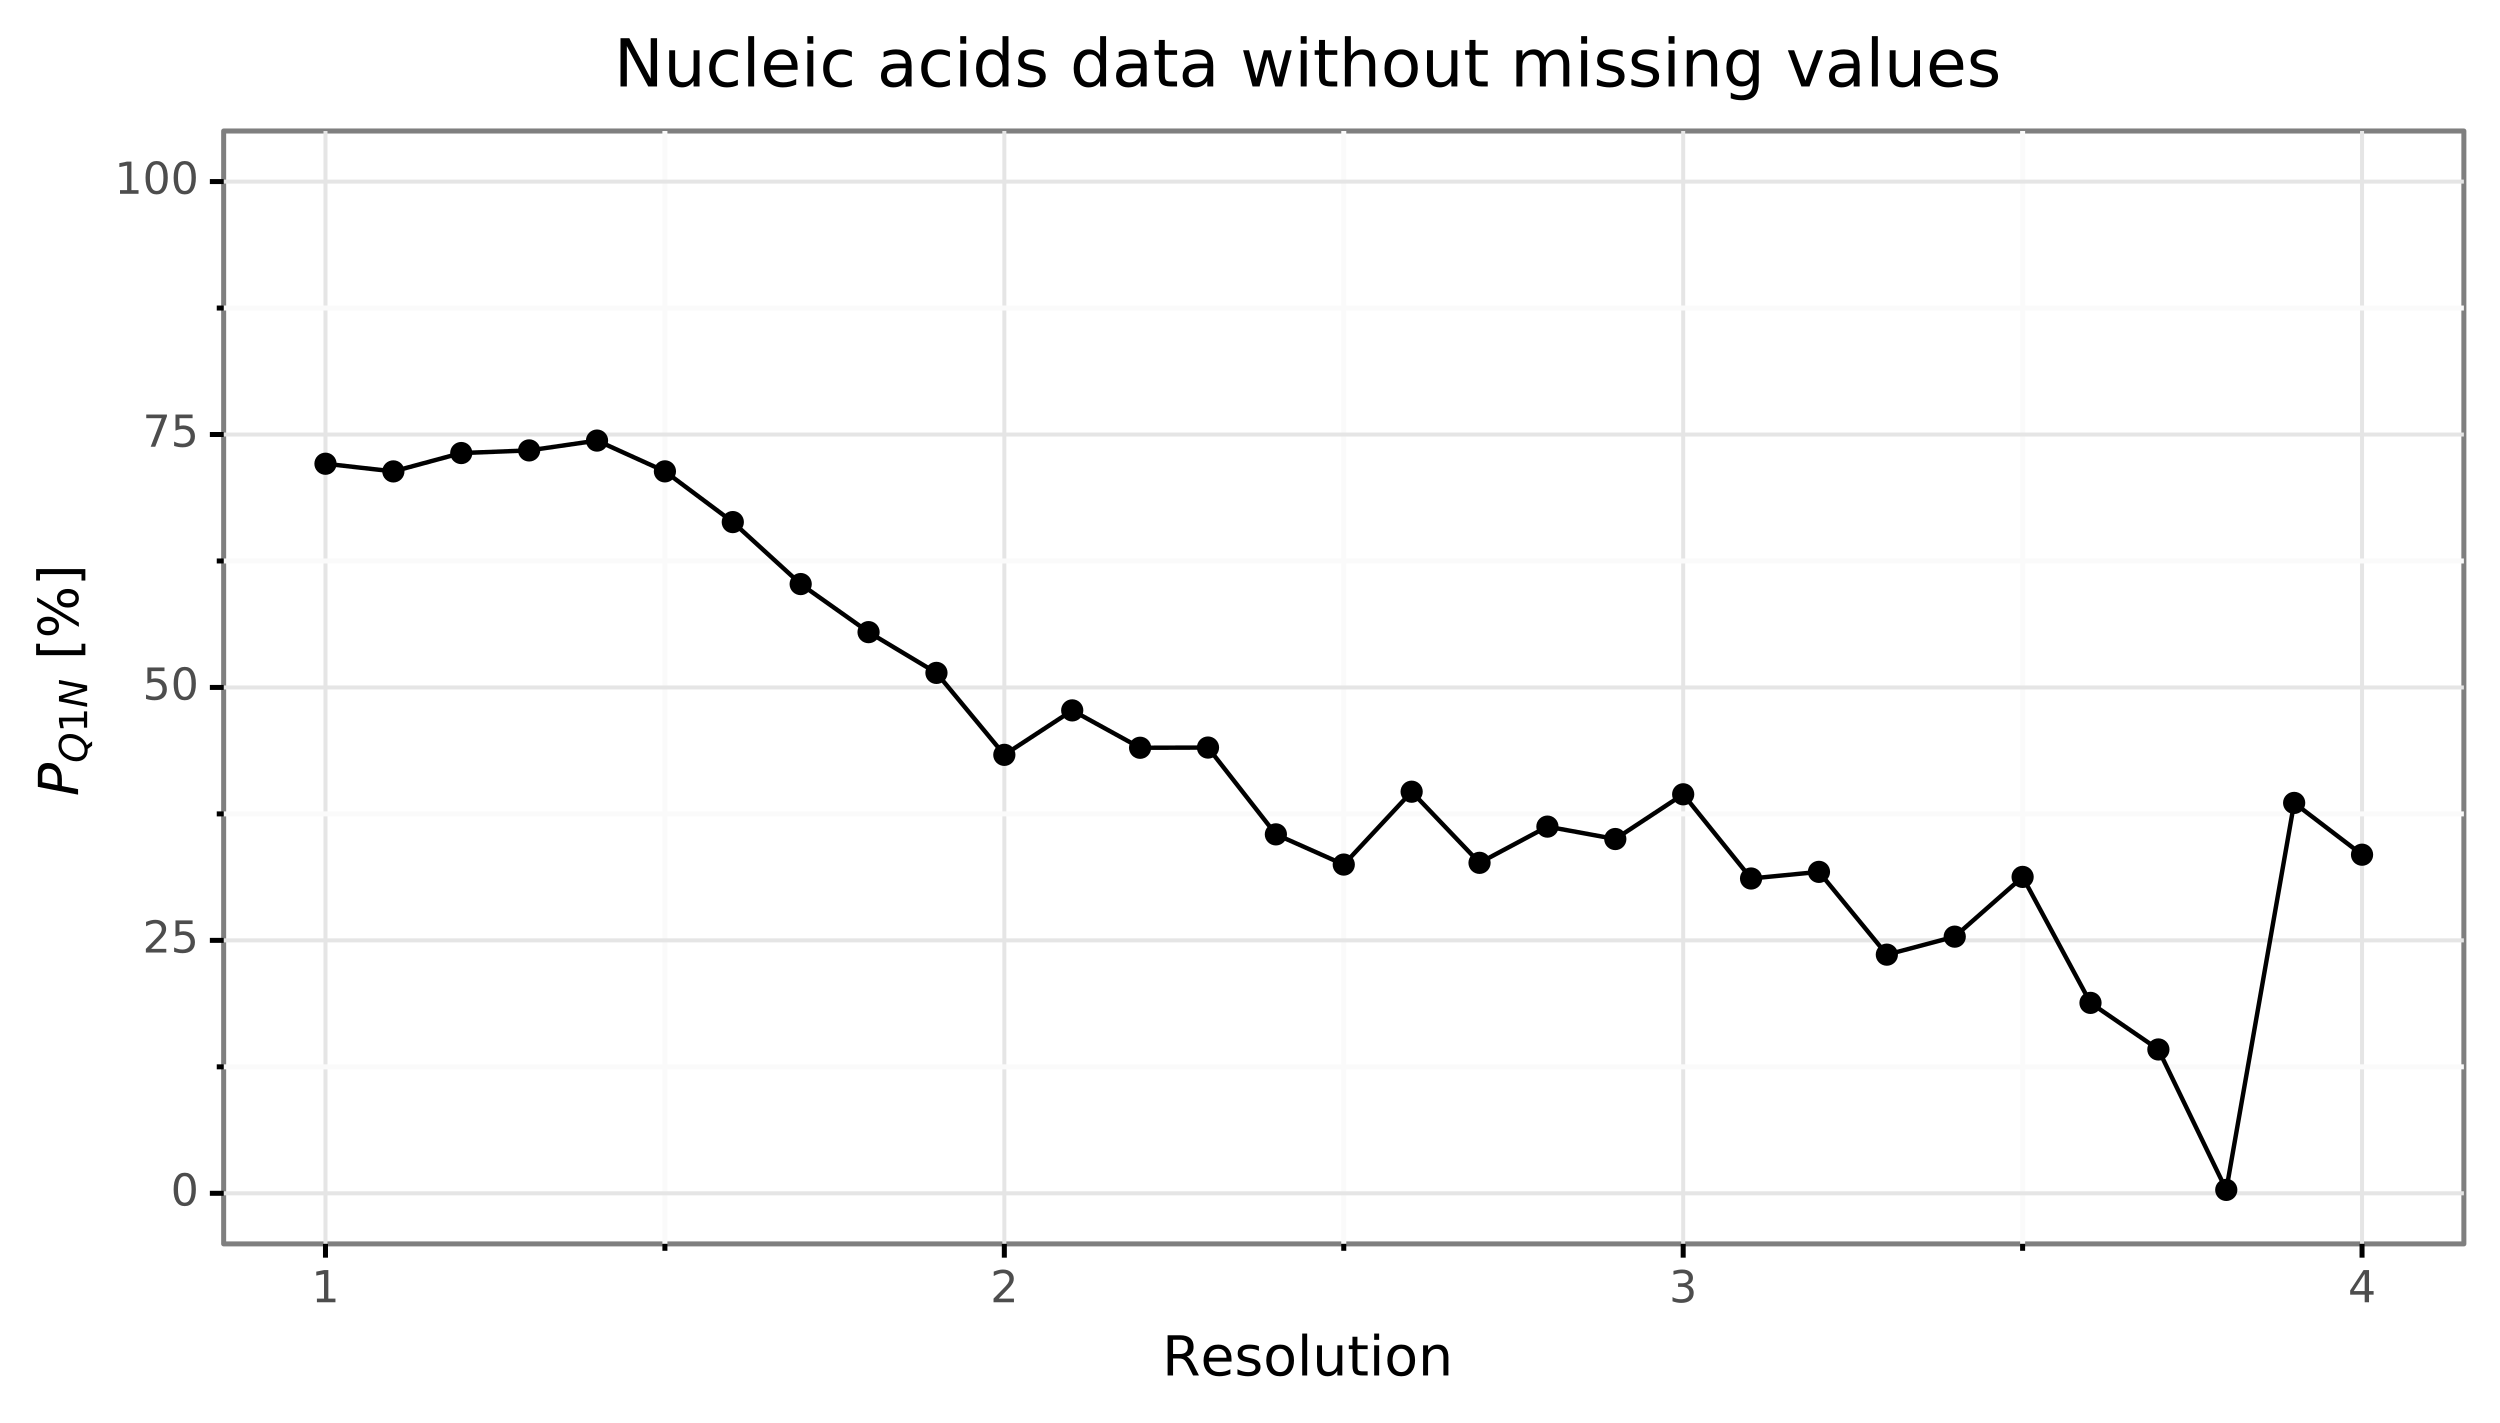 <?xml version="1.0" encoding="utf-8" standalone="no"?>
<!DOCTYPE svg PUBLIC "-//W3C//DTD SVG 1.1//EN"
  "http://www.w3.org/Graphics/SVG/1.1/DTD/svg11.dtd">
<!-- Created with matplotlib (https://matplotlib.org/) -->
<svg height="283.578pt" version="1.1" viewBox="0 0 498.167 283.578" width="498.167pt" xmlns="http://www.w3.org/2000/svg" xmlns:xlink="http://www.w3.org/1999/xlink">
 <rect x="0" y="0" width="498.167" height="283.578" fill="#333333" stroke="none"/>
 <defs>
  <style type="text/css">
*{stroke-linecap:butt;stroke-linejoin:round;}
  </style>
 </defs>
 <g id="figure_1">
  <g id="patch_1">
   <path d="M 0 283.578 
L 498.167 283.578 
L 498.167 0 
L 0 0 
z
" style="fill:#ffffff;stroke:#ffffff;stroke-linejoin:miter;"/>
  </g>
  <g id="axes_1">
   <g id="patch_2">
    <path d="M 44.567 247.865 
L 490.967 247.865 
L 490.967 26.105 
L 44.567 26.105 
z
" style="fill:#ffffff;stroke:#7f7f7f;stroke-linejoin:miter;"/>
   </g>
   <g id="matplotlib.axis_1">
    <g id="xtick_1">
     <g id="line2d_1">
      <path clip-path="url(#p72d8d36910)" d="M 64.858 247.865 
L 64.858 26.105 
" style="fill:none;stroke:#e5e5e5;stroke-width:0.8;"/>
     </g>
     <g id="line2d_2">
      <path d="M 64.858 247.865 
" style="fill:none;stroke:#000000;stroke-width:1.5;"/>
      <defs>
       <path d="M 0 0 
L 0 2.75 
" id="m4abaab9d59" style="stroke:#000000;"/>
      </defs>
      <g>
       <use style="stroke:#000000;" x="64.858" xlink:href="#m4abaab9d59" y="247.865"/>
      </g>
     </g>
     <g id="text_1">
      <!-- 1 -->
      <defs>
       <path d="M 12.406 8.297 
L 28.516 8.297 
L 28.516 63.922 
L 10.984 60.406 
L 10.984 69.391 
L 28.422 72.906 
L 38.281 72.906 
L 38.281 8.297 
L 54.391 8.297 
L 54.391 0 
L 12.406 0 
z
" id="DejaVuSans-49"/>
      </defs>
      <g style="fill:#4d4d4d;" transform="translate(62.058 259.502)scale(0.088 -0.088)">
       <use xlink:href="#DejaVuSans-49"/>
      </g>
     </g>
    </g>
    <g id="xtick_2">
     <g id="line2d_3">
      <path clip-path="url(#p72d8d36910)" d="M 200.131 247.865 
L 200.131 26.105 
" style="fill:none;stroke:#e5e5e5;stroke-width:0.8;"/>
     </g>
     <g id="line2d_4">
      <path d="M 200.131 247.865 
" style="fill:none;stroke:#000000;stroke-width:1.5;"/>
      <g>
       <use style="stroke:#000000;" x="200.131" xlink:href="#m4abaab9d59" y="247.865"/>
      </g>
     </g>
     <g id="text_2">
      <!-- 2 -->
      <defs>
       <path d="M 19.188 8.297 
L 53.609 8.297 
L 53.609 0 
L 7.328 0 
L 7.328 8.297 
Q 12.938 14.109 22.625 23.891 
Q 32.328 33.688 34.812 36.531 
Q 39.547 41.844 41.422 45.531 
Q 43.312 49.219 43.312 52.781 
Q 43.312 58.594 39.234 62.25 
Q 35.156 65.922 28.609 65.922 
Q 23.969 65.922 18.812 64.312 
Q 13.672 62.703 7.812 59.422 
L 7.812 69.391 
Q 13.766 71.781 18.938 73 
Q 24.125 74.219 28.422 74.219 
Q 39.75 74.219 46.484 68.547 
Q 53.219 62.891 53.219 53.422 
Q 53.219 48.922 51.531 44.891 
Q 49.859 40.875 45.406 35.406 
Q 44.188 33.984 37.641 27.219 
Q 31.109 20.453 19.188 8.297 
z
" id="DejaVuSans-50"/>
      </defs>
      <g style="fill:#4d4d4d;" transform="translate(197.331 259.502)scale(0.088 -0.088)">
       <use xlink:href="#DejaVuSans-50"/>
      </g>
     </g>
    </g>
    <g id="xtick_3">
     <g id="line2d_5">
      <path clip-path="url(#p72d8d36910)" d="M 335.403 247.865 
L 335.403 26.105 
" style="fill:none;stroke:#e5e5e5;stroke-width:0.8;"/>
     </g>
     <g id="line2d_6">
      <path d="M 335.403 247.865 
" style="fill:none;stroke:#000000;stroke-width:1.5;"/>
      <g>
       <use style="stroke:#000000;" x="335.403" xlink:href="#m4abaab9d59" y="247.865"/>
      </g>
     </g>
     <g id="text_3">
      <!-- 3 -->
      <defs>
       <path d="M 40.578 39.312 
Q 47.656 37.797 51.625 33 
Q 55.609 28.219 55.609 21.188 
Q 55.609 10.406 48.188 4.484 
Q 40.766 -1.422 27.094 -1.422 
Q 22.516 -1.422 17.656 -0.516 
Q 12.797 0.391 7.625 2.203 
L 7.625 11.719 
Q 11.719 9.328 16.594 8.109 
Q 21.484 6.891 26.812 6.891 
Q 36.078 6.891 40.938 10.547 
Q 45.797 14.203 45.797 21.188 
Q 45.797 27.641 41.281 31.266 
Q 36.766 34.906 28.719 34.906 
L 20.219 34.906 
L 20.219 43.016 
L 29.109 43.016 
Q 36.375 43.016 40.234 45.922 
Q 44.094 48.828 44.094 54.297 
Q 44.094 59.906 40.109 62.906 
Q 36.141 65.922 28.719 65.922 
Q 24.656 65.922 20.016 65.031 
Q 15.375 64.156 9.812 62.312 
L 9.812 71.094 
Q 15.438 72.656 20.344 73.438 
Q 25.25 74.219 29.594 74.219 
Q 40.828 74.219 47.359 69.109 
Q 53.906 64.016 53.906 55.328 
Q 53.906 49.266 50.438 45.094 
Q 46.969 40.922 40.578 39.312 
z
" id="DejaVuSans-51"/>
      </defs>
      <g style="fill:#4d4d4d;" transform="translate(332.604 259.502)scale(0.088 -0.088)">
       <use xlink:href="#DejaVuSans-51"/>
      </g>
     </g>
    </g>
    <g id="xtick_4">
     <g id="line2d_7">
      <path clip-path="url(#p72d8d36910)" d="M 470.676 247.865 
L 470.676 26.105 
" style="fill:none;stroke:#e5e5e5;stroke-width:0.8;"/>
     </g>
     <g id="line2d_8">
      <path d="M 470.676 247.865 
" style="fill:none;stroke:#000000;stroke-width:1.5;"/>
      <g>
       <use style="stroke:#000000;" x="470.676" xlink:href="#m4abaab9d59" y="247.865"/>
      </g>
     </g>
     <g id="text_4">
      <!-- 4 -->
      <defs>
       <path d="M 37.797 64.312 
L 12.891 25.391 
L 37.797 25.391 
z
M 35.203 72.906 
L 47.609 72.906 
L 47.609 25.391 
L 58.016 25.391 
L 58.016 17.188 
L 47.609 17.188 
L 47.609 0 
L 37.797 0 
L 37.797 17.188 
L 4.891 17.188 
L 4.891 26.703 
z
" id="DejaVuSans-52"/>
      </defs>
      <g style="fill:#4d4d4d;" transform="translate(467.877 259.502)scale(0.088 -0.088)">
       <use xlink:href="#DejaVuSans-52"/>
      </g>
     </g>
    </g>
    <g id="xtick_5">
     <g id="line2d_9">
      <path clip-path="url(#p72d8d36910)" d="M 132.494 247.865 
L 132.494 26.105 
" style="fill:none;stroke:#fafafa;"/>
     </g>
     <g id="line2d_10">
      <path d="M 132.494 247.865 
" style="fill:none;stroke:#000000;stroke-width:1.5;"/>
      <defs>
       <path d="M 0 0 
L 0 1.375 
" id="m95d713f8b9" style="stroke:#000000;"/>
      </defs>
      <g>
       <use style="stroke:#000000;" x="132.494" xlink:href="#m95d713f8b9" y="247.865"/>
      </g>
     </g>
    </g>
    <g id="xtick_6">
     <g id="line2d_11">
      <path clip-path="url(#p72d8d36910)" d="M 267.767 247.865 
L 267.767 26.105 
" style="fill:none;stroke:#fafafa;"/>
     </g>
     <g id="line2d_12">
      <path d="M 267.767 247.865 
" style="fill:none;stroke:#000000;stroke-width:1.5;"/>
      <g>
       <use style="stroke:#000000;" x="267.767" xlink:href="#m95d713f8b9" y="247.865"/>
      </g>
     </g>
    </g>
    <g id="xtick_7">
     <g id="line2d_13">
      <path clip-path="url(#p72d8d36910)" d="M 403.04 247.865 
L 403.04 26.105 
" style="fill:none;stroke:#fafafa;"/>
     </g>
     <g id="line2d_14">
      <path d="M 403.04 247.865 
" style="fill:none;stroke:#000000;stroke-width:1.5;"/>
      <g>
       <use style="stroke:#000000;" x="403.04" xlink:href="#m95d713f8b9" y="247.865"/>
      </g>
     </g>
    </g>
    <g id="text_5">
     <!-- Resolution -->
     <defs>
      <path d="M 44.391 34.188 
Q 47.562 33.109 50.562 29.594 
Q 53.562 26.078 56.594 19.922 
L 66.609 0 
L 56 0 
L 46.688 18.703 
Q 43.062 26.031 39.672 28.422 
Q 36.281 30.812 30.422 30.812 
L 19.672 30.812 
L 19.672 0 
L 9.812 0 
L 9.812 72.906 
L 32.078 72.906 
Q 44.578 72.906 50.734 67.672 
Q 56.891 62.453 56.891 51.906 
Q 56.891 45.016 53.688 40.469 
Q 50.484 35.938 44.391 34.188 
z
M 19.672 64.797 
L 19.672 38.922 
L 32.078 38.922 
Q 39.203 38.922 42.844 42.219 
Q 46.484 45.516 46.484 51.906 
Q 46.484 58.297 42.844 61.547 
Q 39.203 64.797 32.078 64.797 
z
" id="DejaVuSans-82"/>
      <path d="M 56.203 29.594 
L 56.203 25.203 
L 14.891 25.203 
Q 15.484 15.922 20.484 11.062 
Q 25.484 6.203 34.422 6.203 
Q 39.594 6.203 44.453 7.469 
Q 49.312 8.734 54.109 11.281 
L 54.109 2.781 
Q 49.266 0.734 44.188 -0.344 
Q 39.109 -1.422 33.891 -1.422 
Q 20.797 -1.422 13.156 6.188 
Q 5.516 13.812 5.516 26.812 
Q 5.516 40.234 12.766 48.109 
Q 20.016 56 32.328 56 
Q 43.359 56 49.781 48.891 
Q 56.203 41.797 56.203 29.594 
z
M 47.219 32.234 
Q 47.125 39.594 43.094 43.984 
Q 39.062 48.391 32.422 48.391 
Q 24.906 48.391 20.391 44.141 
Q 15.875 39.891 15.188 32.172 
z
" id="DejaVuSans-101"/>
      <path d="M 44.281 53.078 
L 44.281 44.578 
Q 40.484 46.531 36.375 47.5 
Q 32.281 48.484 27.875 48.484 
Q 21.188 48.484 17.844 46.438 
Q 14.5 44.391 14.5 40.281 
Q 14.5 37.156 16.891 35.375 
Q 19.281 33.594 26.516 31.984 
L 29.594 31.297 
Q 39.156 29.25 43.188 25.516 
Q 47.219 21.781 47.219 15.094 
Q 47.219 7.469 41.188 3.016 
Q 35.156 -1.422 24.609 -1.422 
Q 20.219 -1.422 15.453 -0.562 
Q 10.688 0.297 5.422 2 
L 5.422 11.281 
Q 10.406 8.688 15.234 7.391 
Q 20.062 6.109 24.812 6.109 
Q 31.156 6.109 34.562 8.281 
Q 37.984 10.453 37.984 14.406 
Q 37.984 18.062 35.516 20.016 
Q 33.062 21.969 24.703 23.781 
L 21.578 24.516 
Q 13.234 26.266 9.516 29.906 
Q 5.812 33.547 5.812 39.891 
Q 5.812 47.609 11.281 51.797 
Q 16.75 56 26.812 56 
Q 31.781 56 36.172 55.266 
Q 40.578 54.547 44.281 53.078 
z
" id="DejaVuSans-115"/>
      <path d="M 30.609 48.391 
Q 23.391 48.391 19.188 42.75 
Q 14.984 37.109 14.984 27.297 
Q 14.984 17.484 19.156 11.844 
Q 23.344 6.203 30.609 6.203 
Q 37.797 6.203 41.984 11.859 
Q 46.188 17.531 46.188 27.297 
Q 46.188 37.016 41.984 42.703 
Q 37.797 48.391 30.609 48.391 
z
M 30.609 56 
Q 42.328 56 49.016 48.375 
Q 55.719 40.766 55.719 27.297 
Q 55.719 13.875 49.016 6.219 
Q 42.328 -1.422 30.609 -1.422 
Q 18.844 -1.422 12.172 6.219 
Q 5.516 13.875 5.516 27.297 
Q 5.516 40.766 12.172 48.375 
Q 18.844 56 30.609 56 
z
" id="DejaVuSans-111"/>
      <path d="M 9.422 75.984 
L 18.406 75.984 
L 18.406 0 
L 9.422 0 
z
" id="DejaVuSans-108"/>
      <path d="M 8.5 21.578 
L 8.5 54.688 
L 17.484 54.688 
L 17.484 21.922 
Q 17.484 14.156 20.5 10.266 
Q 23.531 6.391 29.594 6.391 
Q 36.859 6.391 41.078 11.031 
Q 45.312 15.672 45.312 23.688 
L 45.312 54.688 
L 54.297 54.688 
L 54.297 0 
L 45.312 0 
L 45.312 8.406 
Q 42.047 3.422 37.719 1 
Q 33.406 -1.422 27.688 -1.422 
Q 18.266 -1.422 13.375 4.438 
Q 8.5 10.297 8.5 21.578 
z
M 31.109 56 
z
" id="DejaVuSans-117"/>
      <path d="M 18.312 70.219 
L 18.312 54.688 
L 36.812 54.688 
L 36.812 47.703 
L 18.312 47.703 
L 18.312 18.016 
Q 18.312 11.328 20.141 9.422 
Q 21.969 7.516 27.594 7.516 
L 36.812 7.516 
L 36.812 0 
L 27.594 0 
Q 17.188 0 13.234 3.875 
Q 9.281 7.766 9.281 18.016 
L 9.281 47.703 
L 2.688 47.703 
L 2.688 54.688 
L 9.281 54.688 
L 9.281 70.219 
z
" id="DejaVuSans-116"/>
      <path d="M 9.422 54.688 
L 18.406 54.688 
L 18.406 0 
L 9.422 0 
z
M 9.422 75.984 
L 18.406 75.984 
L 18.406 64.594 
L 9.422 64.594 
z
" id="DejaVuSans-105"/>
      <path d="M 54.891 33.016 
L 54.891 0 
L 45.906 0 
L 45.906 32.719 
Q 45.906 40.484 42.875 44.328 
Q 39.844 48.188 33.797 48.188 
Q 26.516 48.188 22.312 43.547 
Q 18.109 38.922 18.109 30.906 
L 18.109 0 
L 9.078 0 
L 9.078 54.688 
L 18.109 54.688 
L 18.109 46.188 
Q 21.344 51.125 25.703 53.562 
Q 30.078 56 35.797 56 
Q 45.219 56 50.047 50.172 
Q 54.891 44.344 54.891 33.016 
z
" id="DejaVuSans-110"/>
     </defs>
     <g transform="translate(231.585 274.09)scale(0.11 -0.11)">
      <use xlink:href="#DejaVuSans-82"/>
      <use x="69.42" xlink:href="#DejaVuSans-101"/>
      <use x="130.943" xlink:href="#DejaVuSans-115"/>
      <use x="183.043" xlink:href="#DejaVuSans-111"/>
      <use x="244.225" xlink:href="#DejaVuSans-108"/>
      <use x="272.008" xlink:href="#DejaVuSans-117"/>
      <use x="335.387" xlink:href="#DejaVuSans-116"/>
      <use x="374.596" xlink:href="#DejaVuSans-105"/>
      <use x="402.379" xlink:href="#DejaVuSans-111"/>
      <use x="463.561" xlink:href="#DejaVuSans-110"/>
     </g>
    </g>
   </g>
   <g id="matplotlib.axis_2">
    <g id="ytick_1">
     <g id="line2d_15">
      <path clip-path="url(#p72d8d36910)" d="M 44.567 237.785 
L 490.967 237.785 
" style="fill:none;stroke:#e5e5e5;stroke-width:0.8;"/>
     </g>
     <g id="line2d_16">
      <path d="M 44.567 237.785 
" style="fill:none;stroke:#000000;stroke-width:1.5;"/>
      <defs>
       <path d="M 0 0 
L -2.75 0 
" id="m2d554464e8" style="stroke:#000000;"/>
      </defs>
      <g>
       <use style="stroke:#000000;" x="44.567" xlink:href="#m2d554464e8" y="237.785"/>
      </g>
     </g>
     <g id="text_6">
      <!-- 0 -->
      <defs>
       <path d="M 31.781 66.406 
Q 24.172 66.406 20.328 58.906 
Q 16.5 51.422 16.5 36.375 
Q 16.5 21.391 20.328 13.891 
Q 24.172 6.391 31.781 6.391 
Q 39.453 6.391 43.281 13.891 
Q 47.125 21.391 47.125 36.375 
Q 47.125 51.422 43.281 58.906 
Q 39.453 66.406 31.781 66.406 
z
M 31.781 74.219 
Q 44.047 74.219 50.516 64.516 
Q 56.984 54.828 56.984 36.375 
Q 56.984 17.969 50.516 8.266 
Q 44.047 -1.422 31.781 -1.422 
Q 19.531 -1.422 13.062 8.266 
Q 6.594 17.969 6.594 36.375 
Q 6.594 54.828 13.062 64.516 
Q 19.531 74.219 31.781 74.219 
z
" id="DejaVuSans-48"/>
      </defs>
      <g style="fill:#4d4d4d;" transform="translate(34.018 240.214)scale(0.088 -0.088)">
       <use xlink:href="#DejaVuSans-48"/>
      </g>
     </g>
    </g>
    <g id="ytick_2">
     <g id="line2d_17">
      <path clip-path="url(#p72d8d36910)" d="M 44.567 187.385 
L 490.967 187.385 
" style="fill:none;stroke:#e5e5e5;stroke-width:0.8;"/>
     </g>
     <g id="line2d_18">
      <path d="M 44.567 187.385 
" style="fill:none;stroke:#000000;stroke-width:1.5;"/>
      <g>
       <use style="stroke:#000000;" x="44.567" xlink:href="#m2d554464e8" y="187.385"/>
      </g>
     </g>
     <g id="text_7">
      <!-- 25 -->
      <defs>
       <path d="M 10.797 72.906 
L 49.516 72.906 
L 49.516 64.594 
L 19.828 64.594 
L 19.828 46.734 
Q 21.969 47.469 24.109 47.828 
Q 26.266 48.188 28.422 48.188 
Q 40.625 48.188 47.75 41.5 
Q 54.891 34.812 54.891 23.391 
Q 54.891 11.625 47.562 5.094 
Q 40.234 -1.422 26.906 -1.422 
Q 22.312 -1.422 17.547 -0.641 
Q 12.797 0.141 7.719 1.703 
L 7.719 11.625 
Q 12.109 9.234 16.797 8.062 
Q 21.484 6.891 26.703 6.891 
Q 35.156 6.891 40.078 11.328 
Q 45.016 15.766 45.016 23.391 
Q 45.016 31 40.078 35.438 
Q 35.156 39.891 26.703 39.891 
Q 22.75 39.891 18.812 39.016 
Q 14.891 38.141 10.797 36.281 
z
" id="DejaVuSans-53"/>
      </defs>
      <g style="fill:#4d4d4d;" transform="translate(28.419 189.814)scale(0.088 -0.088)">
       <use xlink:href="#DejaVuSans-50"/>
       <use x="63.623" xlink:href="#DejaVuSans-53"/>
      </g>
     </g>
    </g>
    <g id="ytick_3">
     <g id="line2d_19">
      <path clip-path="url(#p72d8d36910)" d="M 44.567 136.985 
L 490.967 136.985 
" style="fill:none;stroke:#e5e5e5;stroke-width:0.8;"/>
     </g>
     <g id="line2d_20">
      <path d="M 44.567 136.985 
" style="fill:none;stroke:#000000;stroke-width:1.5;"/>
      <g>
       <use style="stroke:#000000;" x="44.567" xlink:href="#m2d554464e8" y="136.985"/>
      </g>
     </g>
     <g id="text_8">
      <!-- 50 -->
      <g style="fill:#4d4d4d;" transform="translate(28.419 139.414)scale(0.088 -0.088)">
       <use xlink:href="#DejaVuSans-53"/>
       <use x="63.623" xlink:href="#DejaVuSans-48"/>
      </g>
     </g>
    </g>
    <g id="ytick_4">
     <g id="line2d_21">
      <path clip-path="url(#p72d8d36910)" d="M 44.567 86.585 
L 490.967 86.585 
" style="fill:none;stroke:#e5e5e5;stroke-width:0.8;"/>
     </g>
     <g id="line2d_22">
      <path d="M 44.567 86.585 
" style="fill:none;stroke:#000000;stroke-width:1.5;"/>
      <g>
       <use style="stroke:#000000;" x="44.567" xlink:href="#m2d554464e8" y="86.585"/>
      </g>
     </g>
     <g id="text_9">
      <!-- 75 -->
      <defs>
       <path d="M 8.203 72.906 
L 55.078 72.906 
L 55.078 68.703 
L 28.609 0 
L 18.312 0 
L 43.219 64.594 
L 8.203 64.594 
z
" id="DejaVuSans-55"/>
      </defs>
      <g style="fill:#4d4d4d;" transform="translate(28.419 89.014)scale(0.088 -0.088)">
       <use xlink:href="#DejaVuSans-55"/>
       <use x="63.623" xlink:href="#DejaVuSans-53"/>
      </g>
     </g>
    </g>
    <g id="ytick_5">
     <g id="line2d_23">
      <path clip-path="url(#p72d8d36910)" d="M 44.567 36.185 
L 490.967 36.185 
" style="fill:none;stroke:#e5e5e5;stroke-width:0.8;"/>
     </g>
     <g id="line2d_24">
      <path d="M 44.567 36.185 
" style="fill:none;stroke:#000000;stroke-width:1.5;"/>
      <g>
       <use style="stroke:#000000;" x="44.567" xlink:href="#m2d554464e8" y="36.185"/>
      </g>
     </g>
     <g id="text_10">
      <!-- 100 -->
      <g style="fill:#4d4d4d;" transform="translate(22.82 38.614)scale(0.088 -0.088)">
       <use xlink:href="#DejaVuSans-49"/>
       <use x="63.623" xlink:href="#DejaVuSans-48"/>
       <use x="127.246" xlink:href="#DejaVuSans-48"/>
      </g>
     </g>
    </g>
    <g id="ytick_6">
     <g id="line2d_25">
      <path clip-path="url(#p72d8d36910)" d="M 44.567 212.585 
L 490.967 212.585 
" style="fill:none;stroke:#fafafa;"/>
     </g>
     <g id="line2d_26">
      <path d="M 44.567 212.585 
" style="fill:none;stroke:#000000;stroke-width:1.5;"/>
      <defs>
       <path d="M 0 0 
L -1.375 0 
" id="m9f6edc0311" style="stroke:#000000;"/>
      </defs>
      <g>
       <use style="stroke:#000000;" x="44.567" xlink:href="#m9f6edc0311" y="212.585"/>
      </g>
     </g>
    </g>
    <g id="ytick_7">
     <g id="line2d_27">
      <path clip-path="url(#p72d8d36910)" d="M 44.567 162.185 
L 490.967 162.185 
" style="fill:none;stroke:#fafafa;"/>
     </g>
     <g id="line2d_28">
      <path d="M 44.567 162.185 
" style="fill:none;stroke:#000000;stroke-width:1.5;"/>
      <g>
       <use style="stroke:#000000;" x="44.567" xlink:href="#m9f6edc0311" y="162.185"/>
      </g>
     </g>
    </g>
    <g id="ytick_8">
     <g id="line2d_29">
      <path clip-path="url(#p72d8d36910)" d="M 44.567 111.785 
L 490.967 111.785 
" style="fill:none;stroke:#fafafa;"/>
     </g>
     <g id="line2d_30">
      <path d="M 44.567 111.785 
" style="fill:none;stroke:#000000;stroke-width:1.5;"/>
      <g>
       <use style="stroke:#000000;" x="44.567" xlink:href="#m9f6edc0311" y="111.785"/>
      </g>
     </g>
    </g>
    <g id="ytick_9">
     <g id="line2d_31">
      <path clip-path="url(#p72d8d36910)" d="M 44.567 61.385 
L 490.967 61.385 
" style="fill:none;stroke:#fafafa;"/>
     </g>
     <g id="line2d_32">
      <path d="M 44.567 61.385 
" style="fill:none;stroke:#000000;stroke-width:1.5;"/>
      <g>
       <use style="stroke:#000000;" x="44.567" xlink:href="#m9f6edc0311" y="61.385"/>
      </g>
     </g>
    </g>
    <g id="text_11">
     <!-- $P_{Q1N}$ [%] -->
     <defs>
      <path d="M 16.891 72.906 
L 39.703 72.906 
Q 49.656 72.906 54.875 68.266 
Q 60.109 63.625 60.109 54.688 
Q 60.109 42.672 52.391 35.984 
Q 44.672 29.297 30.719 29.297 
L 18.312 29.297 
L 12.594 0 
L 2.688 0 
z
M 25.203 64.797 
L 19.922 37.406 
L 32.328 37.406 
Q 40.719 37.406 45.203 41.703 
Q 49.703 46 49.703 54 
Q 49.703 59.125 46.656 61.953 
Q 43.609 64.797 38.094 64.797 
z
" id="DejaVuSans-Oblique-80"/>
      <path d="M 36.078 -1.312 
Q 35.547 -1.375 34.953 -1.391 
Q 34.375 -1.422 33.203 -1.422 
Q 19.531 -1.422 11.812 6.422 
Q 4.109 14.266 4.109 28.078 
Q 4.109 36.234 7.062 44.438 
Q 10.016 52.641 15.281 59.188 
Q 21.391 66.703 29.031 70.453 
Q 36.672 74.219 45.906 74.219 
Q 59.281 74.219 66.984 66.328 
Q 74.703 58.453 74.703 44.828 
Q 74.703 30.125 66.641 17.922 
Q 58.594 5.719 45.609 0.688 
L 55.516 -12.891 
L 44.484 -12.891 
z
M 45.609 66.219 
Q 37.5 66.219 31.297 62.281 
Q 25.094 58.344 20.516 50.297 
Q 17.578 45.172 16.031 39.406 
Q 14.5 33.641 14.5 27.781 
Q 14.5 17.625 19.359 12.109 
Q 24.219 6.594 33.109 6.594 
Q 41.109 6.594 47.375 10.562 
Q 53.656 14.547 58.109 22.406 
Q 61.078 27.688 62.641 33.469 
Q 64.203 39.266 64.203 45.016 
Q 64.203 55.125 59.312 60.672 
Q 54.438 66.219 45.609 66.219 
z
" id="DejaVuSans-Oblique-81"/>
      <path d="M 16.891 72.906 
L 30.172 72.906 
L 50.297 10.406 
L 62.5 72.906 
L 72.125 72.906 
L 57.906 0 
L 44.578 0 
L 24.516 62.891 
L 12.312 0 
L 2.688 0 
z
" id="DejaVuSans-Oblique-78"/>
      <path id="DejaVuSans-32"/>
      <path d="M 8.594 75.984 
L 29.297 75.984 
L 29.297 69 
L 17.578 69 
L 17.578 -6.203 
L 29.297 -6.203 
L 29.297 -13.188 
L 8.594 -13.188 
z
" id="DejaVuSans-91"/>
      <path d="M 72.703 32.078 
Q 68.453 32.078 66.031 28.469 
Q 63.625 24.859 63.625 18.406 
Q 63.625 12.062 66.031 8.422 
Q 68.453 4.781 72.703 4.781 
Q 76.859 4.781 79.266 8.422 
Q 81.688 12.062 81.688 18.406 
Q 81.688 24.812 79.266 28.438 
Q 76.859 32.078 72.703 32.078 
z
M 72.703 38.281 
Q 80.422 38.281 84.953 32.906 
Q 89.5 27.547 89.5 18.406 
Q 89.5 9.281 84.938 3.922 
Q 80.375 -1.422 72.703 -1.422 
Q 64.891 -1.422 60.344 3.922 
Q 55.812 9.281 55.812 18.406 
Q 55.812 27.594 60.375 32.938 
Q 64.938 38.281 72.703 38.281 
z
M 22.312 68.016 
Q 18.109 68.016 15.688 64.375 
Q 13.281 60.75 13.281 54.391 
Q 13.281 47.953 15.672 44.328 
Q 18.062 40.719 22.312 40.719 
Q 26.562 40.719 28.969 44.328 
Q 31.391 47.953 31.391 54.391 
Q 31.391 60.688 28.953 64.344 
Q 26.516 68.016 22.312 68.016 
z
M 66.406 74.219 
L 74.219 74.219 
L 28.609 -1.422 
L 20.797 -1.422 
z
M 22.312 74.219 
Q 30.031 74.219 34.609 68.875 
Q 39.203 63.531 39.203 54.391 
Q 39.203 45.172 34.641 39.844 
Q 30.078 34.516 22.312 34.516 
Q 14.547 34.516 10.031 39.859 
Q 5.516 45.219 5.516 54.391 
Q 5.516 63.484 10.047 68.844 
Q 14.594 74.219 22.312 74.219 
z
" id="DejaVuSans-37"/>
      <path d="M 30.422 75.984 
L 30.422 -13.188 
L 9.719 -13.188 
L 9.719 -6.203 
L 21.391 -6.203 
L 21.391 69 
L 9.719 69 
L 9.719 75.984 
z
" id="DejaVuSans-93"/>
     </defs>
     <g transform="translate(15.56 158.645)rotate(-90)scale(0.11 -0.11)">
      <use transform="translate(0 0.016)" xlink:href="#DejaVuSans-Oblique-80"/>
      <use transform="translate(60.303 -16.391)scale(0.7)" xlink:href="#DejaVuSans-Oblique-81"/>
      <use transform="translate(115.4 -16.391)scale(0.7)" xlink:href="#DejaVuSans-49"/>
      <use transform="translate(159.937 -16.391)scale(0.7)" xlink:href="#DejaVuSans-Oblique-78"/>
      <use transform="translate(215.034 0.016)" xlink:href="#DejaVuSans-32"/>
      <use transform="translate(246.821 0.016)" xlink:href="#DejaVuSans-91"/>
      <use transform="translate(285.835 0.016)" xlink:href="#DejaVuSans-37"/>
      <use transform="translate(380.854 0.016)" xlink:href="#DejaVuSans-93"/>
     </g>
    </g>
   </g>
   <g id="PathCollection_1">
    <path clip-path="url(#p72d8d36910)" d="M 64.858 94.181 
C 65.328 94.181 65.779 93.994 66.111 93.662 
C 66.444 93.33 66.63 92.879 66.63 92.409 
C 66.63 91.939 66.444 91.488 66.111 91.155 
C 65.779 90.823 65.328 90.636 64.858 90.636 
C 64.388 90.636 63.937 90.823 63.605 91.155 
C 63.272 91.488 63.085 91.939 63.085 92.409 
C 63.085 92.879 63.272 93.33 63.605 93.662 
C 63.937 93.994 64.388 94.181 64.858 94.181 
z
" style="stroke:#000000;stroke-width:0.886;"/>
    <path clip-path="url(#p72d8d36910)" d="M 78.385 95.709 
C 78.855 95.709 79.306 95.522 79.638 95.189 
C 79.971 94.857 80.158 94.406 80.158 93.936 
C 80.158 93.466 79.971 93.015 79.638 92.683 
C 79.306 92.35 78.855 92.164 78.385 92.164 
C 77.915 92.164 77.464 92.35 77.132 92.683 
C 76.799 93.015 76.613 93.466 76.613 93.936 
C 76.613 94.406 76.799 94.857 77.132 95.189 
C 77.464 95.522 77.915 95.709 78.385 95.709 
z
" style="stroke:#000000;stroke-width:0.886;"/>
    <path clip-path="url(#p72d8d36910)" d="M 91.912 92.049 
C 92.383 92.049 92.833 91.863 93.166 91.53 
C 93.498 91.198 93.685 90.747 93.685 90.277 
C 93.685 89.807 93.498 89.356 93.166 89.024 
C 92.833 88.691 92.383 88.504 91.912 88.504 
C 91.442 88.504 90.992 88.691 90.659 89.024 
C 90.327 89.356 90.14 89.807 90.14 90.277 
C 90.14 90.747 90.327 91.198 90.659 91.53 
C 90.992 91.863 91.442 92.049 91.912 92.049 
z
" style="stroke:#000000;stroke-width:0.886;"/>
    <path clip-path="url(#p72d8d36910)" d="M 105.44 91.526 
C 105.91 91.526 106.361 91.339 106.693 91.006 
C 107.025 90.674 107.212 90.223 107.212 89.753 
C 107.212 89.283 107.025 88.832 106.693 88.5 
C 106.361 88.167 105.91 87.981 105.44 87.981 
C 104.97 87.981 104.519 88.167 104.186 88.5 
C 103.854 88.832 103.667 89.283 103.667 89.753 
C 103.667 90.223 103.854 90.674 104.186 91.006 
C 104.519 91.339 104.97 91.526 105.44 91.526 
z
" style="stroke:#000000;stroke-width:0.886;"/>
    <path clip-path="url(#p72d8d36910)" d="M 118.967 89.566 
C 119.437 89.566 119.888 89.379 120.22 89.047 
C 120.553 88.714 120.739 88.263 120.739 87.793 
C 120.739 87.323 120.553 86.872 120.22 86.54 
C 119.888 86.208 119.437 86.021 118.967 86.021 
C 118.497 86.021 118.046 86.208 117.714 86.54 
C 117.381 86.872 117.195 87.323 117.195 87.793 
C 117.195 88.263 117.381 88.714 117.714 89.047 
C 118.046 89.379 118.497 89.566 118.967 89.566 
z
" style="stroke:#000000;stroke-width:0.886;"/>
    <path clip-path="url(#p72d8d36910)" d="M 132.494 95.7 
C 132.964 95.7 133.415 95.513 133.748 95.181 
C 134.08 94.849 134.267 94.398 134.267 93.928 
C 134.267 93.458 134.08 93.007 133.748 92.674 
C 133.415 92.342 132.964 92.155 132.494 92.155 
C 132.024 92.155 131.573 92.342 131.241 92.674 
C 130.909 93.007 130.722 93.458 130.722 93.928 
C 130.722 94.398 130.909 94.849 131.241 95.181 
C 131.573 95.513 132.024 95.7 132.494 95.7 
z
" style="stroke:#000000;stroke-width:0.886;"/>
    <path clip-path="url(#p72d8d36910)" d="M 146.022 105.807 
C 146.492 105.807 146.942 105.62 147.275 105.288 
C 147.607 104.955 147.794 104.505 147.794 104.034 
C 147.794 103.564 147.607 103.114 147.275 102.781 
C 146.942 102.449 146.492 102.262 146.022 102.262 
C 145.551 102.262 145.101 102.449 144.768 102.781 
C 144.436 103.114 144.249 103.564 144.249 104.034 
C 144.249 104.505 144.436 104.955 144.768 105.288 
C 145.101 105.62 145.551 105.807 146.022 105.807 
z
" style="stroke:#000000;stroke-width:0.886;"/>
    <path clip-path="url(#p72d8d36910)" d="M 159.549 118.157 
C 160.019 118.157 160.47 117.97 160.802 117.638 
C 161.135 117.306 161.321 116.855 161.321 116.385 
C 161.321 115.915 161.135 115.464 160.802 115.131 
C 160.47 114.799 160.019 114.612 159.549 114.612 
C 159.079 114.612 158.628 114.799 158.296 115.131 
C 157.963 115.464 157.776 115.915 157.776 116.385 
C 157.776 116.855 157.963 117.306 158.296 117.638 
C 158.628 117.97 159.079 118.157 159.549 118.157 
z
" style="stroke:#000000;stroke-width:0.886;"/>
    <path clip-path="url(#p72d8d36910)" d="M 173.076 127.736 
C 173.546 127.736 173.997 127.55 174.329 127.217 
C 174.662 126.885 174.849 126.434 174.849 125.964 
C 174.849 125.494 174.662 125.043 174.329 124.711 
C 173.997 124.378 173.546 124.192 173.076 124.192 
C 172.606 124.192 172.155 124.378 171.823 124.711 
C 171.49 125.043 171.304 125.494 171.304 125.964 
C 171.304 126.434 171.49 126.885 171.823 127.217 
C 172.155 127.55 172.606 127.736 173.076 127.736 
z
" style="stroke:#000000;stroke-width:0.886;"/>
    <path clip-path="url(#p72d8d36910)" d="M 186.603 135.858 
C 187.073 135.858 187.524 135.671 187.857 135.338 
C 188.189 135.006 188.376 134.555 188.376 134.085 
C 188.376 133.615 188.189 133.164 187.857 132.832 
C 187.524 132.499 187.073 132.313 186.603 132.313 
C 186.133 132.313 185.682 132.499 185.35 132.832 
C 185.018 133.164 184.831 133.615 184.831 134.085 
C 184.831 134.555 185.018 135.006 185.35 135.338 
C 185.682 135.671 186.133 135.858 186.603 135.858 
z
" style="stroke:#000000;stroke-width:0.886;"/>
    <path clip-path="url(#p72d8d36910)" d="M 200.131 152.189 
C 200.601 152.189 201.052 152.002 201.384 151.67 
C 201.716 151.337 201.903 150.887 201.903 150.417 
C 201.903 149.946 201.716 149.496 201.384 149.163 
C 201.052 148.831 200.601 148.644 200.131 148.644 
C 199.661 148.644 199.21 148.831 198.877 149.163 
C 198.545 149.496 198.358 149.946 198.358 150.417 
C 198.358 150.887 198.545 151.337 198.877 151.67 
C 199.21 152.002 199.661 152.189 200.131 152.189 
z
" style="stroke:#000000;stroke-width:0.886;"/>
    <path clip-path="url(#p72d8d36910)" d="M 213.658 143.331 
C 214.128 143.331 214.579 143.144 214.911 142.811 
C 215.244 142.479 215.43 142.028 215.43 141.558 
C 215.43 141.088 215.244 140.637 214.911 140.305 
C 214.579 139.972 214.128 139.786 213.658 139.786 
C 213.188 139.786 212.737 139.972 212.405 140.305 
C 212.072 140.637 211.885 141.088 211.885 141.558 
C 211.885 142.028 212.072 142.479 212.405 142.811 
C 212.737 143.144 213.188 143.331 213.658 143.331 
z
" style="stroke:#000000;stroke-width:0.886;"/>
    <path clip-path="url(#p72d8d36910)" d="M 227.185 150.777 
C 227.655 150.777 228.106 150.59 228.438 150.258 
C 228.771 149.926 228.958 149.475 228.958 149.005 
C 228.958 148.535 228.771 148.084 228.438 147.751 
C 228.106 147.419 227.655 147.232 227.185 147.232 
C 226.715 147.232 226.264 147.419 225.932 147.751 
C 225.599 148.084 225.413 148.535 225.413 149.005 
C 225.413 149.475 225.599 149.926 225.932 150.258 
C 226.264 150.59 226.715 150.777 227.185 150.777 
z
" style="stroke:#000000;stroke-width:0.886;"/>
    <path clip-path="url(#p72d8d36910)" d="M 240.712 150.736 
C 241.183 150.736 241.633 150.549 241.966 150.217 
C 242.298 149.884 242.485 149.433 242.485 148.963 
C 242.485 148.493 242.298 148.042 241.966 147.71 
C 241.633 147.378 241.183 147.191 240.712 147.191 
C 240.242 147.191 239.792 147.378 239.459 147.71 
C 239.127 148.042 238.94 148.493 238.94 148.963 
C 238.94 149.433 239.127 149.884 239.459 150.217 
C 239.792 150.549 240.242 150.736 240.712 150.736 
z
" style="stroke:#000000;stroke-width:0.886;"/>
    <path clip-path="url(#p72d8d36910)" d="M 254.24 168.034 
C 254.71 168.034 255.161 167.847 255.493 167.515 
C 255.825 167.183 256.012 166.732 256.012 166.262 
C 256.012 165.792 255.825 165.341 255.493 165.008 
C 255.161 164.676 254.71 164.489 254.24 164.489 
C 253.77 164.489 253.319 164.676 252.986 165.008 
C 252.654 165.341 252.467 165.792 252.467 166.262 
C 252.467 166.732 252.654 167.183 252.986 167.515 
C 253.319 167.847 253.77 168.034 254.24 168.034 
z
" style="stroke:#000000;stroke-width:0.886;"/>
    <path clip-path="url(#p72d8d36910)" d="M 267.767 174.052 
C 268.237 174.052 268.688 173.865 269.02 173.533 
C 269.353 173.2 269.539 172.749 269.539 172.279 
C 269.539 171.809 269.353 171.358 269.02 171.026 
C 268.688 170.694 268.237 170.507 267.767 170.507 
C 267.297 170.507 266.846 170.694 266.514 171.026 
C 266.181 171.358 265.995 171.809 265.995 172.279 
C 265.995 172.749 266.181 173.2 266.514 173.533 
C 266.846 173.865 267.297 174.052 267.767 174.052 
z
" style="stroke:#000000;stroke-width:0.886;"/>
    <path clip-path="url(#p72d8d36910)" d="M 281.294 159.534 
C 281.764 159.534 282.215 159.348 282.548 159.015 
C 282.88 158.683 283.067 158.232 283.067 157.762 
C 283.067 157.292 282.88 156.841 282.548 156.509 
C 282.215 156.176 281.764 155.99 281.294 155.99 
C 280.824 155.99 280.373 156.176 280.041 156.509 
C 279.709 156.841 279.522 157.292 279.522 157.762 
C 279.522 158.232 279.709 158.683 280.041 159.015 
C 280.373 159.348 280.824 159.534 281.294 159.534 
z
" style="stroke:#000000;stroke-width:0.886;"/>
    <path clip-path="url(#p72d8d36910)" d="M 294.822 173.707 
C 295.292 173.707 295.742 173.52 296.075 173.188 
C 296.407 172.856 296.594 172.405 296.594 171.935 
C 296.594 171.465 296.407 171.014 296.075 170.681 
C 295.742 170.349 295.292 170.162 294.822 170.162 
C 294.351 170.162 293.901 170.349 293.568 170.681 
C 293.236 171.014 293.049 171.465 293.049 171.935 
C 293.049 172.405 293.236 172.856 293.568 173.188 
C 293.901 173.52 294.351 173.707 294.822 173.707 
z
" style="stroke:#000000;stroke-width:0.886;"/>
    <path clip-path="url(#p72d8d36910)" d="M 308.349 166.489 
C 308.819 166.489 309.27 166.302 309.602 165.97 
C 309.935 165.637 310.121 165.186 310.121 164.716 
C 310.121 164.246 309.935 163.795 309.602 163.463 
C 309.27 163.131 308.819 162.944 308.349 162.944 
C 307.879 162.944 307.428 163.131 307.096 163.463 
C 306.763 163.795 306.576 164.246 306.576 164.716 
C 306.576 165.186 306.763 165.637 307.096 165.97 
C 307.428 166.302 307.879 166.489 308.349 166.489 
z
" style="stroke:#000000;stroke-width:0.886;"/>
    <path clip-path="url(#p72d8d36910)" d="M 321.876 168.963 
C 322.346 168.963 322.797 168.776 323.129 168.444 
C 323.462 168.111 323.649 167.66 323.649 167.19 
C 323.649 166.72 323.462 166.269 323.129 165.937 
C 322.797 165.605 322.346 165.418 321.876 165.418 
C 321.406 165.418 320.955 165.605 320.623 165.937 
C 320.29 166.269 320.104 166.72 320.104 167.19 
C 320.104 167.66 320.29 168.111 320.623 168.444 
C 320.955 168.776 321.406 168.963 321.876 168.963 
z
" style="stroke:#000000;stroke-width:0.886;"/>
    <path clip-path="url(#p72d8d36910)" d="M 335.403 160.051 
C 335.873 160.051 336.324 159.864 336.657 159.532 
C 336.989 159.199 337.176 158.748 337.176 158.278 
C 337.176 157.808 336.989 157.357 336.657 157.025 
C 336.324 156.693 335.873 156.506 335.403 156.506 
C 334.933 156.506 334.482 156.693 334.15 157.025 
C 333.818 157.357 333.631 157.808 333.631 158.278 
C 333.631 158.748 333.818 159.199 334.15 159.532 
C 334.482 159.864 334.933 160.051 335.403 160.051 
z
" style="stroke:#000000;stroke-width:0.886;"/>
    <path clip-path="url(#p72d8d36910)" d="M 348.931 176.829 
C 349.401 176.829 349.852 176.642 350.184 176.31 
C 350.516 175.977 350.703 175.526 350.703 175.056 
C 350.703 174.586 350.516 174.135 350.184 173.803 
C 349.852 173.471 349.401 173.284 348.931 173.284 
C 348.461 173.284 348.01 173.471 347.677 173.803 
C 347.345 174.135 347.158 174.586 347.158 175.056 
C 347.158 175.526 347.345 175.977 347.677 176.31 
C 348.01 176.642 348.461 176.829 348.931 176.829 
z
" style="stroke:#000000;stroke-width:0.886;"/>
    <path clip-path="url(#p72d8d36910)" d="M 362.458 175.507 
C 362.928 175.507 363.379 175.321 363.711 174.988 
C 364.044 174.656 364.23 174.205 364.23 173.735 
C 364.23 173.265 364.044 172.814 363.711 172.482 
C 363.379 172.149 362.928 171.962 362.458 171.962 
C 361.988 171.962 361.537 172.149 361.205 172.482 
C 360.872 172.814 360.685 173.265 360.685 173.735 
C 360.685 174.205 360.872 174.656 361.205 174.988 
C 361.537 175.321 361.988 175.507 362.458 175.507 
z
" style="stroke:#000000;stroke-width:0.886;"/>
    <path clip-path="url(#p72d8d36910)" d="M 375.985 192.004 
C 376.455 192.004 376.906 191.818 377.238 191.485 
C 377.571 191.153 377.758 190.702 377.758 190.232 
C 377.758 189.762 377.571 189.311 377.238 188.979 
C 376.906 188.646 376.455 188.46 375.985 188.46 
C 375.515 188.46 375.064 188.646 374.732 188.979 
C 374.399 189.311 374.213 189.762 374.213 190.232 
C 374.213 190.702 374.399 191.153 374.732 191.485 
C 375.064 191.818 375.515 192.004 375.985 192.004 
z
" style="stroke:#000000;stroke-width:0.886;"/>
    <path clip-path="url(#p72d8d36910)" d="M 389.512 188.416 
C 389.983 188.416 390.433 188.229 390.766 187.897 
C 391.098 187.564 391.285 187.114 391.285 186.644 
C 391.285 186.173 391.098 185.723 390.766 185.39 
C 390.433 185.058 389.983 184.871 389.512 184.871 
C 389.042 184.871 388.592 185.058 388.259 185.39 
C 387.927 185.723 387.74 186.173 387.74 186.644 
C 387.74 187.114 387.927 187.564 388.259 187.897 
C 388.592 188.229 389.042 188.416 389.512 188.416 
z
" style="stroke:#000000;stroke-width:0.886;"/>
    <path clip-path="url(#p72d8d36910)" d="M 403.04 176.512 
C 403.51 176.512 403.961 176.325 404.293 175.993 
C 404.625 175.66 404.812 175.21 404.812 174.74 
C 404.812 174.269 404.625 173.819 404.293 173.486 
C 403.961 173.154 403.51 172.967 403.04 172.967 
C 402.57 172.967 402.119 173.154 401.786 173.486 
C 401.454 173.819 401.267 174.269 401.267 174.74 
C 401.267 175.21 401.454 175.66 401.786 175.993 
C 402.119 176.325 402.57 176.512 403.04 176.512 
z
" style="stroke:#000000;stroke-width:0.886;"/>
    <path clip-path="url(#p72d8d36910)" d="M 416.567 201.614 
C 417.037 201.614 417.488 201.427 417.82 201.094 
C 418.153 200.762 418.339 200.311 418.339 199.841 
C 418.339 199.371 418.153 198.92 417.82 198.588 
C 417.488 198.255 417.037 198.069 416.567 198.069 
C 416.097 198.069 415.646 198.255 415.314 198.588 
C 414.981 198.92 414.795 199.371 414.795 199.841 
C 414.795 200.311 414.981 200.762 415.314 201.094 
C 415.646 201.427 416.097 201.614 416.567 201.614 
z
" style="stroke:#000000;stroke-width:0.886;"/>
    <path clip-path="url(#p72d8d36910)" d="M 430.094 210.896 
C 430.564 210.896 431.015 210.709 431.348 210.377 
C 431.68 210.044 431.867 209.594 431.867 209.124 
C 431.867 208.653 431.68 208.203 431.348 207.87 
C 431.015 207.538 430.564 207.351 430.094 207.351 
C 429.624 207.351 429.173 207.538 428.841 207.87 
C 428.509 208.203 428.322 208.653 428.322 209.124 
C 428.322 209.594 428.509 210.044 428.841 210.377 
C 429.173 210.709 429.624 210.896 430.094 210.896 
z
" style="stroke:#000000;stroke-width:0.886;"/>
    <path clip-path="url(#p72d8d36910)" d="M 443.622 238.879 
C 444.092 238.879 444.542 238.692 444.875 238.36 
C 445.207 238.028 445.394 237.577 445.394 237.107 
C 445.394 236.637 445.207 236.186 444.875 235.853 
C 444.542 235.521 444.092 235.334 443.622 235.334 
C 443.151 235.334 442.701 235.521 442.368 235.853 
C 442.036 236.186 441.849 236.637 441.849 237.107 
C 441.849 237.577 442.036 238.028 442.368 238.36 
C 442.701 238.692 443.151 238.879 443.622 238.879 
z
" style="stroke:#000000;stroke-width:0.886;"/>
    <path clip-path="url(#p72d8d36910)" d="M 457.149 161.769 
C 457.619 161.769 458.07 161.582 458.402 161.25 
C 458.735 160.917 458.921 160.466 458.921 159.996 
C 458.921 159.526 458.735 159.075 458.402 158.743 
C 458.07 158.411 457.619 158.224 457.149 158.224 
C 456.679 158.224 456.228 158.411 455.896 158.743 
C 455.563 159.075 455.376 159.526 455.376 159.996 
C 455.376 160.466 455.563 160.917 455.896 161.25 
C 456.228 161.582 456.679 161.769 457.149 161.769 
z
" style="stroke:#000000;stroke-width:0.886;"/>
    <path clip-path="url(#p72d8d36910)" d="M 470.676 172.086 
C 471.146 172.086 471.597 171.9 471.929 171.567 
C 472.262 171.235 472.449 170.784 472.449 170.314 
C 472.449 169.844 472.262 169.393 471.929 169.061 
C 471.597 168.728 471.146 168.541 470.676 168.541 
C 470.206 168.541 469.755 168.728 469.423 169.061 
C 469.09 169.393 468.904 169.844 468.904 170.314 
C 468.904 170.784 469.09 171.235 469.423 171.567 
C 469.755 171.9 470.206 172.086 470.676 172.086 
z
" style="stroke:#000000;stroke-width:0.886;"/>
   </g>
   <g id="line2d_33">
    <path clip-path="url(#p72d8d36910)" d="M 64.858 92.409 
L 78.385 93.936 
L 91.912 90.277 
L 105.44 89.753 
L 118.967 87.793 
L 132.494 93.928 
L 146.022 104.034 
L 159.549 116.385 
L 173.076 125.964 
L 186.603 134.085 
L 200.131 150.417 
L 213.658 141.558 
L 227.185 149.005 
L 240.712 148.963 
L 254.24 166.262 
L 267.767 172.279 
L 281.294 157.762 
L 294.822 171.935 
L 308.349 164.716 
L 321.876 167.19 
L 335.403 158.278 
L 348.931 175.056 
L 362.458 173.735 
L 375.985 190.232 
L 389.512 186.644 
L 403.04 174.74 
L 416.567 199.841 
L 430.094 209.124 
L 443.622 237.107 
L 457.149 159.996 
L 470.676 170.314 
" style="fill:none;stroke:#000000;stroke-width:0.886;"/>
   </g>
  </g>
  <g id="text_12">
   <!-- Nucleic acids data without missing values -->
   <defs>
    <path d="M 9.812 72.906 
L 23.094 72.906 
L 55.422 11.922 
L 55.422 72.906 
L 64.984 72.906 
L 64.984 0 
L 51.703 0 
L 19.391 60.984 
L 19.391 0 
L 9.812 0 
z
" id="DejaVuSans-78"/>
    <path d="M 48.781 52.594 
L 48.781 44.188 
Q 44.969 46.297 41.141 47.344 
Q 37.312 48.391 33.406 48.391 
Q 24.656 48.391 19.812 42.844 
Q 14.984 37.312 14.984 27.297 
Q 14.984 17.281 19.812 11.734 
Q 24.656 6.203 33.406 6.203 
Q 37.312 6.203 41.141 7.25 
Q 44.969 8.297 48.781 10.406 
L 48.781 2.094 
Q 45.016 0.344 40.984 -0.531 
Q 36.969 -1.422 32.422 -1.422 
Q 20.062 -1.422 12.781 6.344 
Q 5.516 14.109 5.516 27.297 
Q 5.516 40.672 12.859 48.328 
Q 20.219 56 33.016 56 
Q 37.156 56 41.109 55.141 
Q 45.062 54.297 48.781 52.594 
z
" id="DejaVuSans-99"/>
    <path d="M 34.281 27.484 
Q 23.391 27.484 19.188 25 
Q 14.984 22.516 14.984 16.5 
Q 14.984 11.719 18.141 8.906 
Q 21.297 6.109 26.703 6.109 
Q 34.188 6.109 38.703 11.406 
Q 43.219 16.703 43.219 25.484 
L 43.219 27.484 
z
M 52.203 31.203 
L 52.203 0 
L 43.219 0 
L 43.219 8.297 
Q 40.141 3.328 35.547 0.953 
Q 30.953 -1.422 24.312 -1.422 
Q 15.922 -1.422 10.953 3.297 
Q 6 8.016 6 15.922 
Q 6 25.141 12.172 29.828 
Q 18.359 34.516 30.609 34.516 
L 43.219 34.516 
L 43.219 35.406 
Q 43.219 41.609 39.141 45 
Q 35.062 48.391 27.688 48.391 
Q 23 48.391 18.547 47.266 
Q 14.109 46.141 10.016 43.891 
L 10.016 52.203 
Q 14.938 54.109 19.578 55.047 
Q 24.219 56 28.609 56 
Q 40.484 56 46.344 49.844 
Q 52.203 43.703 52.203 31.203 
z
" id="DejaVuSans-97"/>
    <path d="M 45.406 46.391 
L 45.406 75.984 
L 54.391 75.984 
L 54.391 0 
L 45.406 0 
L 45.406 8.203 
Q 42.578 3.328 38.25 0.953 
Q 33.938 -1.422 27.875 -1.422 
Q 17.969 -1.422 11.734 6.484 
Q 5.516 14.406 5.516 27.297 
Q 5.516 40.188 11.734 48.094 
Q 17.969 56 27.875 56 
Q 33.938 56 38.25 53.625 
Q 42.578 51.266 45.406 46.391 
z
M 14.797 27.297 
Q 14.797 17.391 18.875 11.75 
Q 22.953 6.109 30.078 6.109 
Q 37.203 6.109 41.297 11.75 
Q 45.406 17.391 45.406 27.297 
Q 45.406 37.203 41.297 42.844 
Q 37.203 48.484 30.078 48.484 
Q 22.953 48.484 18.875 42.844 
Q 14.797 37.203 14.797 27.297 
z
" id="DejaVuSans-100"/>
    <path d="M 4.203 54.688 
L 13.188 54.688 
L 24.422 12.016 
L 35.594 54.688 
L 46.188 54.688 
L 57.422 12.016 
L 68.609 54.688 
L 77.594 54.688 
L 63.281 0 
L 52.688 0 
L 40.922 44.828 
L 29.109 0 
L 18.5 0 
z
" id="DejaVuSans-119"/>
    <path d="M 54.891 33.016 
L 54.891 0 
L 45.906 0 
L 45.906 32.719 
Q 45.906 40.484 42.875 44.328 
Q 39.844 48.188 33.797 48.188 
Q 26.516 48.188 22.312 43.547 
Q 18.109 38.922 18.109 30.906 
L 18.109 0 
L 9.078 0 
L 9.078 75.984 
L 18.109 75.984 
L 18.109 46.188 
Q 21.344 51.125 25.703 53.562 
Q 30.078 56 35.797 56 
Q 45.219 56 50.047 50.172 
Q 54.891 44.344 54.891 33.016 
z
" id="DejaVuSans-104"/>
    <path d="M 52 44.188 
Q 55.375 50.25 60.062 53.125 
Q 64.75 56 71.094 56 
Q 79.641 56 84.281 50.016 
Q 88.922 44.047 88.922 33.016 
L 88.922 0 
L 79.891 0 
L 79.891 32.719 
Q 79.891 40.578 77.094 44.375 
Q 74.312 48.188 68.609 48.188 
Q 61.625 48.188 57.562 43.547 
Q 53.516 38.922 53.516 30.906 
L 53.516 0 
L 44.484 0 
L 44.484 32.719 
Q 44.484 40.625 41.703 44.406 
Q 38.922 48.188 33.109 48.188 
Q 26.219 48.188 22.156 43.531 
Q 18.109 38.875 18.109 30.906 
L 18.109 0 
L 9.078 0 
L 9.078 54.688 
L 18.109 54.688 
L 18.109 46.188 
Q 21.188 51.219 25.484 53.609 
Q 29.781 56 35.688 56 
Q 41.656 56 45.828 52.969 
Q 50 49.953 52 44.188 
z
" id="DejaVuSans-109"/>
    <path d="M 45.406 27.984 
Q 45.406 37.75 41.375 43.109 
Q 37.359 48.484 30.078 48.484 
Q 22.859 48.484 18.828 43.109 
Q 14.797 37.75 14.797 27.984 
Q 14.797 18.266 18.828 12.891 
Q 22.859 7.516 30.078 7.516 
Q 37.359 7.516 41.375 12.891 
Q 45.406 18.266 45.406 27.984 
z
M 54.391 6.781 
Q 54.391 -7.172 48.188 -13.984 
Q 42 -20.797 29.203 -20.797 
Q 24.469 -20.797 20.266 -20.094 
Q 16.062 -19.391 12.109 -17.922 
L 12.109 -9.188 
Q 16.062 -11.328 19.922 -12.344 
Q 23.781 -13.375 27.781 -13.375 
Q 36.625 -13.375 41.016 -8.766 
Q 45.406 -4.156 45.406 5.172 
L 45.406 9.625 
Q 42.625 4.781 38.281 2.391 
Q 33.938 0 27.875 0 
Q 17.828 0 11.672 7.656 
Q 5.516 15.328 5.516 27.984 
Q 5.516 40.672 11.672 48.328 
Q 17.828 56 27.875 56 
Q 33.938 56 38.281 53.609 
Q 42.625 51.219 45.406 46.391 
L 45.406 54.688 
L 54.391 54.688 
z
" id="DejaVuSans-103"/>
    <path d="M 2.984 54.688 
L 12.5 54.688 
L 29.594 8.797 
L 46.688 54.688 
L 56.203 54.688 
L 35.688 0 
L 23.484 0 
z
" id="DejaVuSans-118"/>
   </defs>
   <g transform="translate(122.35 17.23)scale(0.132 -0.132)">
    <use xlink:href="#DejaVuSans-78"/>
    <use x="74.805" xlink:href="#DejaVuSans-117"/>
    <use x="138.184" xlink:href="#DejaVuSans-99"/>
    <use x="193.164" xlink:href="#DejaVuSans-108"/>
    <use x="220.947" xlink:href="#DejaVuSans-101"/>
    <use x="282.471" xlink:href="#DejaVuSans-105"/>
    <use x="310.254" xlink:href="#DejaVuSans-99"/>
    <use x="365.234" xlink:href="#DejaVuSans-32"/>
    <use x="397.021" xlink:href="#DejaVuSans-97"/>
    <use x="458.301" xlink:href="#DejaVuSans-99"/>
    <use x="513.281" xlink:href="#DejaVuSans-105"/>
    <use x="541.064" xlink:href="#DejaVuSans-100"/>
    <use x="604.541" xlink:href="#DejaVuSans-115"/>
    <use x="656.641" xlink:href="#DejaVuSans-32"/>
    <use x="688.428" xlink:href="#DejaVuSans-100"/>
    <use x="751.904" xlink:href="#DejaVuSans-97"/>
    <use x="813.184" xlink:href="#DejaVuSans-116"/>
    <use x="852.393" xlink:href="#DejaVuSans-97"/>
    <use x="913.672" xlink:href="#DejaVuSans-32"/>
    <use x="945.459" xlink:href="#DejaVuSans-119"/>
    <use x="1027.246" xlink:href="#DejaVuSans-105"/>
    <use x="1055.029" xlink:href="#DejaVuSans-116"/>
    <use x="1094.238" xlink:href="#DejaVuSans-104"/>
    <use x="1157.617" xlink:href="#DejaVuSans-111"/>
    <use x="1218.799" xlink:href="#DejaVuSans-117"/>
    <use x="1282.178" xlink:href="#DejaVuSans-116"/>
    <use x="1321.387" xlink:href="#DejaVuSans-32"/>
    <use x="1353.174" xlink:href="#DejaVuSans-109"/>
    <use x="1450.586" xlink:href="#DejaVuSans-105"/>
    <use x="1478.369" xlink:href="#DejaVuSans-115"/>
    <use x="1530.469" xlink:href="#DejaVuSans-115"/>
    <use x="1582.568" xlink:href="#DejaVuSans-105"/>
    <use x="1610.352" xlink:href="#DejaVuSans-110"/>
    <use x="1673.73" xlink:href="#DejaVuSans-103"/>
    <use x="1737.207" xlink:href="#DejaVuSans-32"/>
    <use x="1768.994" xlink:href="#DejaVuSans-118"/>
    <use x="1828.174" xlink:href="#DejaVuSans-97"/>
    <use x="1889.453" xlink:href="#DejaVuSans-108"/>
    <use x="1917.236" xlink:href="#DejaVuSans-117"/>
    <use x="1980.615" xlink:href="#DejaVuSans-101"/>
    <use x="2042.139" xlink:href="#DejaVuSans-115"/>
   </g>
  </g>
 </g>
 <defs>
  <clipPath id="p72d8d36910">
   <rect height="221.76" width="446.4" x="44.567" y="26.105"/>
  </clipPath>
 </defs>
</svg>

